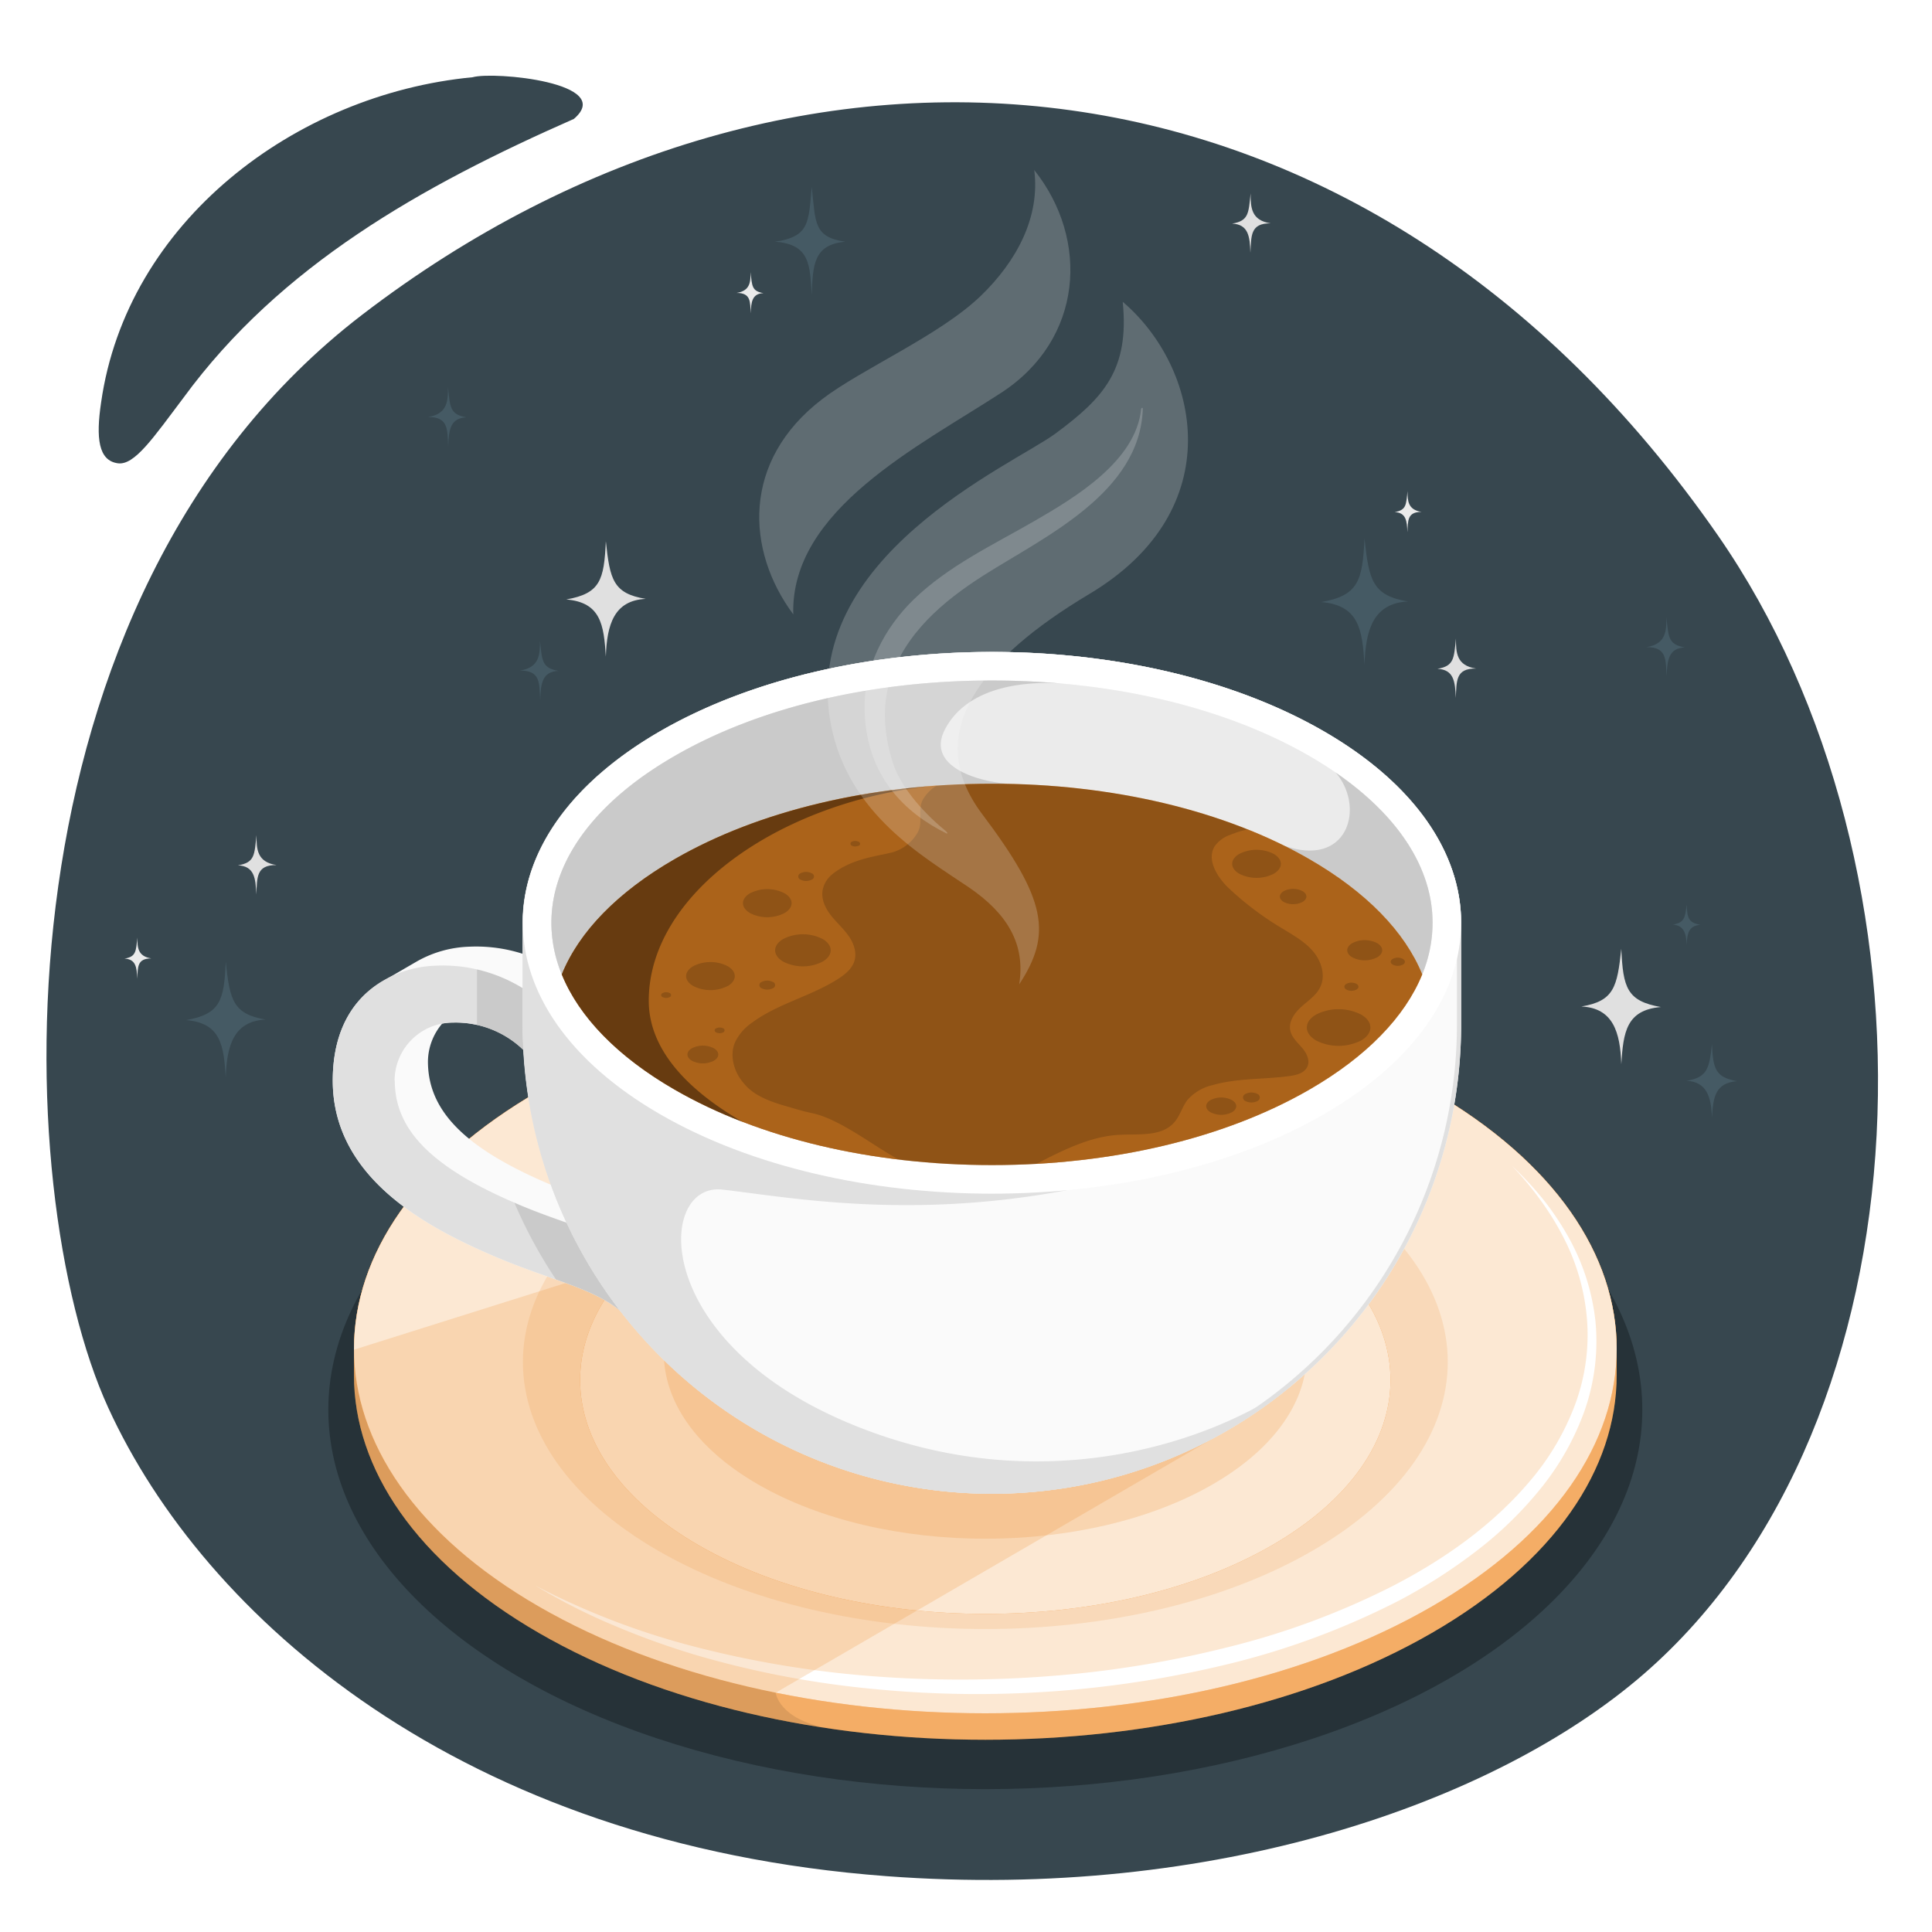 <svg class="animated" id="freepik_stories-hot-beverage" xmlns="http://www.w3.org/2000/svg" viewBox="0 0 500 500" version="1.1" xmlns:xlink="http://www.w3.org/1999/xlink" xmlns:svgjs="http://svgjs.com/svgjs"><style>svg#freepik_stories-hot-beverage:not(.animated) .animable {opacity: 0;}svg#freepik_stories-hot-beverage.animated #freepik--Mug--inject-13 {animation: 1.5s Infinite  linear floating;animation-delay: 0s;}svg#freepik_stories-hot-beverage.animated #freepik--Steam--inject-13 {animation: 1.5s Infinite  linear floating;animation-delay: 0s;}            @keyframes floating {                0% {                    opacity: 1;                    transform: translateY(0px);                }                50% {                    transform: translateY(-10px);                }                100% {                    opacity: 1;                    transform: translateY(0px);                }            }        .animator-hidden { display: none; }</style><g id="freepik--Background--inject-13" style="transform-origin: 249.028px 253.061px 0px;" class="animable"><path id="freepik--background--inject-13" d="M30.51,119.9c4.32.58,9.16-6.6,17-17,25-34.14,61.41-54.69,101-72.12,11-9.37-20.68-12.37-26.21-10.79-46,4.39-89.53,37.51-96.14,84.21C24.8,113.36,25.46,119.22,30.51,119.9Zm414.13,18.73C353.65,7.44,206-4.68,93.7,81.48-2.38,155.19,2.05,307.57,28,364.29c24.75,54.13,91.07,113,201.44,121.26,84.56,6.34,157.33-18.82,195.93-52.29C500.76,367.86,504.35,224.74,444.64,138.63Z" style="fill: rgb(55, 71, 79); transform-origin: 249.028px 253.061px 0px;" class="animable"></path></g><g id="freepik--Shadow--inject-13" style="transform-origin: 255px 364.86px 0px;" class="animable"><ellipse id="freepik--shadow--inject-13" cx="255" cy="364.86" rx="170.03" ry="98.17" style="fill: rgb(38, 50, 56); transform-origin: 255px 364.86px 0px;" class="animable"></ellipse></g><g id="freepik--Mug--inject-13" style="transform-origin: 252.259px 309.484px 0px;" class="animable"><g id="freepik--mug--inject-13" style="transform-origin: 252.259px 309.484px 0px;" class="animable"><g id="freepik--Plate--inject-13" style="transform-origin: 255.004px 352.489px 0px;" class="animable"><path d="M370.54,282.36c-63.81-36.84-167.27-36.84-231.07,0-31.91,18.42-47.86,42.57-47.86,66.71v6.84c0,24.14,16,48.28,47.86,66.7,63.81,36.85,167.26,36.85,231.07,0,31.91-18.42,47.86-42.56,47.85-66.7v-6.76C418.43,325,402.48,300.8,370.54,282.36Z" style="fill: rgb(239, 138, 37); transform-origin: 255px 352.489px 0px;" id="el55dx9lmyul" class="animable"></path><g id="elef8dp1uewdf"><path d="M370.54,282.36c-63.81-36.84-167.27-36.84-231.07,0-31.91,18.42-47.86,42.57-47.86,66.71v6.84c0,24.14,16,48.28,47.86,66.7,63.81,36.85,167.26,36.85,231.07,0,31.91-18.42,47.86-42.56,47.85-66.7v-6.76C418.43,325,402.48,300.8,370.54,282.36Z" style="fill: rgb(255, 255, 255); opacity: 0.3; transform-origin: 255px 352.489px 0px;" class="animable"></path></g><g id="elndet4gz15ff"><path d="M200.75,438.08v-178c-22.38,4.54-43.39,12-61.28,22.3-31.91,18.42-47.86,42.57-47.86,66.71v6.84c0,24.14,16,48.28,47.86,66.71C161,435,187,443.25,214.41,447.3,201.5,445,200.75,438.08,200.75,438.08Z" style="opacity: 0.1; transform-origin: 153.01px 353.69px 0px;" class="animable"></path></g><path d="M370.54,282.36c-63.81-36.84-167.27-36.84-231.07,0s-63.81,96.57,0,133.41,167.26,36.84,231.07,0S434.35,319.2,370.54,282.36Z" style="fill: rgb(239, 138, 37); transform-origin: 255.007px 349.065px 0px;" id="elpjv6n4rwg7e" class="animable"></path><g id="el2iuzlgsjctw"><path d="M370.54,282.36c-63.81-36.84-167.27-36.84-231.07,0s-63.81,96.57,0,133.41,167.26,36.84,231.07,0S434.35,319.2,370.54,282.36Z" style="fill: rgb(255, 255, 255); opacity: 0.8; transform-origin: 255.007px 349.065px 0px;" class="animable"></path></g><g id="el31nnpnw2k2"><path d="M339.63,303.64c-46.74-27-122.51-27-169.25,0s-46.73,70.73,0,97.71,122.51,27,169.25,0S386.36,330.62,339.63,303.64Z" style="fill: rgb(239, 138, 37); opacity: 0.15; transform-origin: 255.005px 352.491px 0px;" class="animable"></path></g><path d="M329.15,314.33c-40.95-23.64-107.34-23.64-148.29,0s-41,62,0,85.62,107.34,23.64,148.29,0S370.1,338,329.15,314.33Z" style="fill: rgb(239, 138, 37); transform-origin: 254.996px 357.136px 0px;" id="elezx7ekjscsw" class="animable"></path><g id="elg8o5x61ulgc"><path d="M329.15,314.33c-40.95-23.64-107.34-23.64-148.29,0s-41,62,0,85.62,107.34,23.64,148.29,0S370.1,338,329.15,314.33Z" style="fill: rgb(255, 255, 255); opacity: 0.8; transform-origin: 254.996px 357.136px 0px;" class="animable"></path></g><path d="M138.51,410.33a193.8,193.8,0,0,0,42.89,16.24,262.89,262.89,0,0,0,45.19,7.29,298.46,298.46,0,0,0,45.74-.14,272.32,272.32,0,0,0,45.08-7.34,199.67,199.67,0,0,0,42.68-15.75c13.46-6.91,26.09-15.77,35.82-27.29a66.24,66.24,0,0,0,11.49-19.23A51.76,51.76,0,0,0,410.75,342a55.73,55.73,0,0,0-6.1-21.71,71.69,71.69,0,0,0-6-9.73,87.1,87.1,0,0,0-7.34-8.84,88.61,88.61,0,0,1,7.87,8.44,72.1,72.1,0,0,1,6.5,9.59,57.2,57.2,0,0,1,7.21,22.07,54.31,54.31,0,0,1-2.79,23.23,69.05,69.05,0,0,1-11.56,20.41,97.12,97.12,0,0,1-16.86,16.25A139.78,139.78,0,0,1,362,414.26a200.63,200.63,0,0,1-43.53,16.25,275.41,275.41,0,0,1-92.14,6.62,245.35,245.35,0,0,1-45.46-8.58,204.2,204.2,0,0,1-21.77-7.78A157,157,0,0,1,138.51,410.33Z" style="fill: rgb(255, 255, 255); transform-origin: 275.829px 370.069px 0px;" id="el0o44gwgtadf" class="animable"></path><g id="el58z0aeichvb"><path d="M313.84,316.21c-32.49-18.76-85.18-18.76-117.67,0s-32.5,49.18,0,67.94,85.18,18.76,117.67,0S346.34,335,313.84,316.21Z" style="fill: rgb(239, 138, 37); opacity: 0.2; transform-origin: 255.005px 350.18px 0px;" class="animable"></path></g><g id="elavsxqf18wo"><path d="M313.65,372.43,206.56,313.09,91.61,349.3c.1,24.06,16,48.11,47.86,66.47,17.89,10.34,38.9,17.77,61.28,22.3Z" style="fill: rgb(239, 138, 37); opacity: 0.2; transform-origin: 202.63px 375.58px 0px;" class="animable"></path></g></g><g id="freepik--mug--inject-13" style="transform-origin: 232.131px 277.65px 0px;" class="animable"><path d="M86.12,279.65c0,25.11,24.1,38,42.66,45.83,13.93,5.85,24.53,7.82,31.77,13.78-.66-3.47-16.66-88.46-16.66-88.46A39.45,39.45,0,0,0,121.52,245a29.3,29.3,0,0,0-13.61,3.8l-8.62,5C92.21,257.81,86.12,265.68,86.12,279.65Zm24.63-5a15.34,15.34,0,0,1,3.69-9.74,15.84,15.84,0,0,1,2.89-.27,25.19,25.19,0,0,1,18.16,7.09,245.53,245.53,0,0,1,10,36.1c-.79-.31-1.58-.63-2.41-1C119.85,297.13,110.75,287.2,110.75,274.69Z" style="fill: rgb(250, 250, 250); transform-origin: 123.335px 292.111px 0px;" id="el7yaxhopzmw4" class="animable"></path><path d="M86.12,279.65c0,25.11,24.1,38,42.66,45.83,13.93,5.85,24.53,7.82,31.77,13.78-5.13-27-17.85-66.19-25.24-83.5a39.41,39.41,0,0,0-22.38-5.85C102.7,250.15,86.12,256.6,86.12,279.65Zm16,0a15.08,15.08,0,0,1,15.16-15,25.19,25.19,0,0,1,18.16,7.09c4.52,11.77,10.8,35.55,11.14,44.66-3.92-1.39-7.74-2.74-12.12-4.58C111.27,302.08,102.17,292.15,102.17,279.65Z" style="fill: rgb(224, 224, 224); transform-origin: 123.335px 294.567px 0px;" id="elt61onra7oim" class="animable"></path><g id="el0kmmhoelmca9"><path d="M133.12,311.25a121.06,121.06,0,0,0,10.78,19.89c6.75,2.41,12.31,4.55,16.65,8.12-5.13-27-17.85-66.19-25.24-83.5a39.72,39.72,0,0,0-11.86-4.87V263.7c0,.54,0,1.07,0,1.61a25.36,25.36,0,0,1,12,6.46c4.52,11.77,10.8,35.55,11.14,44.66-3.92-1.39-7.74-2.74-12.12-4.58Z" style="opacity: 0.1; transform-origin: 142px 295.075px 0px;" class="animable"></path></g><path d="M378.14,238.82c0-17.94-11.85-35.88-35.56-49.57-47.42-27.37-124.29-27.37-171.71,0-23.7,13.69-35.56,31.63-35.56,49.57h0v26.34A121.42,121.42,0,0,0,256.73,386.58h0A121.42,121.42,0,0,0,378.14,265.16V238.82Z" style="fill: rgb(250, 250, 250); transform-origin: 256.725px 277.651px 0px;" id="elbuvl1p11l8r" class="animable"></path><path d="M256.73,169.78c32.25,0,62.55,7.24,85.32,20.39,22.59,13,35,30.32,35,48.65v26.34a120.36,120.36,0,1,1-240.72,0V238.82c0-18.33,12.44-35.61,35-48.65,22.78-13.15,53.08-20.39,85.33-20.39m0-1.06c-31.08,0-62.15,6.84-85.86,20.53s-35.56,31.63-35.56,49.57v26.34A121.42,121.42,0,0,0,256.73,386.58h0A121.42,121.42,0,0,0,378.14,265.16V238.82c0-17.94-11.85-35.88-35.56-49.57s-54.78-20.53-85.85-20.53Z" style="fill: rgb(224, 224, 224); transform-origin: 256.69px 277.65px 0px;" id="el037ul0h9ap8v" class="animable"></path><path d="M218.83,367.94c-50.7-21.67-48.71-62-31.84-60.07s48,7.9,89.18.14l.37-111.9-121.42,4.31c-13.2,11.62-19.81,25-19.81,38.4v26.34A121.42,121.42,0,0,0,256.73,386.58h0a120.94,120.94,0,0,0,77.93-28.32C315.27,372.41,269.54,389.61,218.83,367.94Z" style="fill: rgb(224, 224, 224); transform-origin: 234.985px 291.345px 0px;" id="elc3w3hccwj4" class="animable"></path><path d="M342.58,189.25c-47.42-27.37-124.29-27.37-171.71,0s-47.41,71.76,0,99.14,124.3,27.37,171.71,0S390,216.63,342.58,189.25ZM338.88,282c-21.82,12.6-51,19.54-82.15,19.54S196.4,294.58,174.57,282c-20.55-11.86-31.86-27.19-31.86-43.16s11.31-31.3,31.86-43.17c21.83-12.6,51-19.54,82.16-19.54s60.33,6.94,82.15,19.54c20.55,11.87,31.87,27.2,31.87,43.17S359.43,270.12,338.88,282Z" style="fill: rgb(255, 255, 255); transform-origin: 256.725px 238.822px 0px;" id="elqiogpbto7o" class="animable"></path><path d="M338.88,195.66c-21.82-12.61-51-19.55-82.15-19.55s-60.34,6.94-82.16,19.55C154,207.52,142.7,222.84,142.7,238.82a35.09,35.09,0,0,0,2.69,13.35c4.46-11,14.45-21.31,29.18-29.81,21.82-12.6,51-19.54,82.16-19.54s60.33,6.94,82.15,19.54c14.73,8.5,24.71,18.78,29.19,29.81a35.08,35.08,0,0,0,2.68-13.35C370.75,222.85,359.43,207.52,338.88,195.66Z" style="fill: rgb(235, 235, 235); transform-origin: 256.725px 214.14px 0px;" id="el8jaef5pl0zt" class="animable"></path><path d="M256.73,176.11c-31.16,0-60.34,6.94-82.16,19.55C154,207.52,142.7,222.84,142.7,238.82a35.09,35.09,0,0,0,2.69,13.35c4.46-11,14.45-21.31,29.18-29.81,21.82-12.6,51-19.54,82.16-19.54,1.94,0,3.88,0,5.81.08-7.49-.08-23.29-3.86-18-14.11,5.56-10.72,19.62-12.58,30-11.9C268.7,176.38,262.75,176.11,256.73,176.11Z" style="fill: rgb(224, 224, 224); transform-origin: 208.62px 214.14px 0px;" id="elv9s0izbaiyf" class="animable"></path><g id="elvc4rttzvbu"><path d="M256.73,176.11c-31.16,0-60.34,6.94-82.16,19.55C154,207.52,142.7,222.84,142.7,238.82a35.09,35.09,0,0,0,2.69,13.35c4.46-11,14.45-21.31,29.18-29.81,21.82-12.6,51-19.54,82.16-19.54,1.94,0,3.88,0,5.81.08-7.49-.08-23.29-3.86-18-14.11,5.56-10.72,19.62-12.58,30-11.9C268.7,176.38,262.75,176.11,256.73,176.11Z" style="opacity: 0.1; transform-origin: 208.62px 214.14px 0px;" class="animable"></path></g><path d="M370.75,238.82c0-14.11-8.84-27.72-25.07-38.88,7.62,8.83,3.33,24.63-13.13,19l-.12,0c2.21,1.09,4.37,2.22,6.45,3.43,14.73,8.5,24.71,18.78,29.19,29.81A35.08,35.08,0,0,0,370.75,238.82Z" style="fill: rgb(224, 224, 224); transform-origin: 351.59px 226.06px 0px;" id="elsblh3c27p7" class="animable"></path><g id="elxzg6fatfz4r"><path d="M370.75,238.82c0-14.11-8.84-27.72-25.07-38.88,7.62,8.83,3.33,24.63-13.13,19l-.12,0c2.21,1.09,4.37,2.22,6.45,3.43,14.73,8.5,24.71,18.78,29.19,29.81A35.08,35.08,0,0,0,370.75,238.82Z" style="opacity: 0.1; transform-origin: 351.59px 226.06px 0px;" class="animable"></path></g><path d="M338.88,222.36c-21.82-12.6-51-19.54-82.15-19.54s-60.34,6.94-82.16,19.54c-14.73,8.5-24.72,18.78-29.18,29.81,4.47,11,14.45,21.31,29.19,29.81,21.81,12.6,51,19.54,82.15,19.54s60.33-6.94,82.15-19.54c14.73-8.5,24.71-18.79,29.19-29.81C363.59,241.14,353.61,230.86,338.88,222.36Z" style="fill: rgb(239, 138, 37); transform-origin: 256.73px 252.17px 0px;" id="elrulad08lntm" class="animable"></path><g id="ely8lahrzx63"><path d="M338.88,222.36c-21.82-12.6-51-19.54-82.15-19.54s-60.34,6.94-82.16,19.54c-14.73,8.5-24.72,18.78-29.18,29.81,4.47,11,14.45,21.31,29.19,29.81,21.81,12.6,51,19.54,82.15,19.54s60.33-6.94,82.15-19.54c14.73-8.5,24.71-18.79,29.19-29.81C363.59,241.14,353.61,230.86,338.88,222.36Z" style="opacity: 0.4; transform-origin: 256.73px 252.17px 0px;" class="animable"></path></g><g id="el4vl3knbhw86"><path d="M174.57,222.36c-14.73,8.5-24.72,18.78-29.18,29.81,4.47,11,14.45,21.31,29.19,29.81,16.06,9.28,36.11,15.47,58,18.1-6.55-3.5-15.2-10.49-22.43-12-2.5-.52-4.91-1.28-7.37-2-6.95-2-9.13-4.27-10.52-6-2.33-2.8-3.45-6.82-2.1-10.2a13,13,0,0,1,4.55-5.28c6.71-4.93,15.23-6.79,22.23-11.29,1.81-1.16,3.6-2.63,4.2-4.68.67-2.26-.27-4.7-1.65-6.6s-3.18-3.46-4.6-5.33-2.46-4.25-1.95-6.54a6.94,6.94,0,0,1,2.24-3.73c4.8-4,11-4.73,15.07-5.68a10.93,10.93,0,0,0,7.21-5.26c1.57-2.65-.12-5.95,1.41-8.61a10.29,10.29,0,0,1,3.67-3.63C216.79,205.1,193,211.69,174.57,222.36Zm-1.26,35.69a2,2,0,0,1-1.82,0,.55.55,0,0,1,0-1.05,2,2,0,0,1,1.82,0A.56.56,0,0,1,173.31,258.05Zm11.41,16.48a6.23,6.23,0,0,1-5.64,0c-1.56-.9-1.56-2.35,0-3.25a6.23,6.23,0,0,1,5.64,0C186.28,272.18,186.28,273.63,184.72,274.53Zm2.44-7.35a2,2,0,0,1-1.82,0,.55.55,0,0,1,0-1.05,2.08,2.08,0,0,1,1.82,0A.56.56,0,0,1,187.16,267.18Zm1.16-12a9.85,9.85,0,0,1-8.91,0c-2.46-1.42-2.46-3.72,0-5.14a9.85,9.85,0,0,1,8.91,0C190.78,251.48,190.78,253.78,188.32,255.2ZM207.18,226a3.16,3.16,0,0,1,2.87,0,.87.87,0,0,1,0,1.66,3.16,3.16,0,0,1-2.87,0A.88.88,0,0,1,207.18,226Zm-13.06,10.31c-2.46-1.42-2.46-3.72,0-5.14a9.83,9.83,0,0,1,8.9,0c2.46,1.42,2.46,3.72,0,5.14A9.83,9.83,0,0,1,194.12,236.32ZM200,255.77a3.18,3.18,0,0,1-2.88,0,.87.87,0,0,1,0-1.65,3.18,3.18,0,0,1,2.88,0A.87.87,0,0,1,200,255.77ZM212.88,243c2.81,1.63,2.81,4.26,0,5.88a11.25,11.25,0,0,1-10.17,0c-2.81-1.62-2.81-4.25,0-5.88A11.25,11.25,0,0,1,212.88,243Zm9.34-24.15a2,2,0,0,1-1.81,0,.56.56,0,0,1,0-1,2,2,0,0,1,1.81,0A.55.55,0,0,1,222.22,218.89Z" style="fill: rgb(239, 138, 37); opacity: 0.3; transform-origin: 193.965px 251.665px 0px;" class="animable"></path></g><g id="el2vbpx4aeeoj"><path d="M338.88,222.36a123.76,123.76,0,0,0-16-7.71,26.43,26.43,0,0,0-4.43,1.38,8.35,8.35,0,0,0-4.05,2.92c-2.18,3.42.49,7.84,3.37,10.69a79.62,79.62,0,0,0,14.55,10.92c2.75,1.69,5.62,3.34,7.66,5.84s3.11,6.09,1.73,9c-1,2.14-3.09,3.52-4.86,5.1s-3.38,3.79-2.94,6.11c.34,1.78,1.79,3.1,3,4.48s2.18,3.28,1.45,4.94-2.76,2.19-4.55,2.44c-6.65.92-13.53.5-20,2.36a12.24,12.24,0,0,0-6.46,3.8c-1.38,1.77-1.94,4.08-3.4,5.78-3.3,3.86-9.31,3-14.38,3.29-6.52.36-12.65,3.13-18.5,6.05-.95.47-1.88,1-2.82,1.44C295,299.71,319.76,293,338.88,282c14.73-8.5,24.71-18.79,29.19-29.81C363.59,241.14,353.61,230.86,338.88,222.36Zm-9.24,3.77a9.85,9.85,0,0,1-8.91,0c-2.46-1.42-2.46-3.72,0-5.14a9.85,9.85,0,0,1,8.91,0C332.1,222.41,332.1,224.71,329.64,226.13Zm7.45,7.3a5.4,5.4,0,0,1-4.86,0c-1.34-.78-1.34-2,0-2.81a5.4,5.4,0,0,1,4.86,0C338.43,231.4,338.43,232.65,337.09,233.43ZM318.8,287.86a6.06,6.06,0,0,1-5.5,0c-1.52-.87-1.52-2.3,0-3.17a6.06,6.06,0,0,1,5.5,0C320.32,285.56,320.32,287,318.8,287.86Zm6.65-2.92a3.48,3.48,0,0,1-3.17,0,1,1,0,0,1,0-1.82,3.48,3.48,0,0,1,3.17,0A1,1,0,0,1,325.45,284.94Zm23-30.33a2.88,2.88,0,0,1,2.59,0c.72.42.72,1.09,0,1.5a2.82,2.82,0,0,1-2.59,0C347.74,255.7,347.74,255,348.46,254.61Zm3.79,14.67a12.88,12.88,0,0,1-11.63,0c-3.21-1.86-3.21-4.87,0-6.72a12.88,12.88,0,0,1,11.63,0C355.47,264.41,355.47,267.42,352.25,269.28Zm4.14-21.51a7.05,7.05,0,0,1-6.39,0c-1.77-1-1.77-2.68,0-3.7a7.05,7.05,0,0,1,6.39,0C358.16,245.09,358.16,246.75,356.39,247.77Zm6.66,1.88a2.82,2.82,0,0,1-2.59,0c-.72-.41-.72-1.08,0-1.5a2.88,2.88,0,0,1,2.59,0C363.77,248.57,363.77,249.24,363.05,249.65Z" style="fill: rgb(239, 138, 37); opacity: 0.3; transform-origin: 318.16px 257.92px 0px;" class="animable"></path></g><g id="el8ynnlmnqr62"><path d="M240.68,203.45c-25,2-48.08,8.5-66.11,18.91-14.73,8.5-24.72,18.78-29.18,29.81,4.47,11,14.45,21.31,29.19,29.81a125.44,125.44,0,0,0,17.57,8.34c-12-6.92-24.2-17.34-24.25-31.24C167.81,231.55,201.2,207.78,240.68,203.45Z" style="opacity: 0.4; transform-origin: 193.035px 246.885px 0px;" class="animable"></path></g></g></g></g><g id="freepik--Spoon--inject-13" style="transform-origin: 153.291px 391.779px 0px;" class="animable animator-hidden"><g id="freepik--tea-spoon--inject-13" style="transform-origin: 153.291px 391.779px 0px;" class="animable"><g id="freepik--shadow--inject-13"><path d="M271.33,453.1a1.54,1.54,0,0,0,0-.3.53.53,0,0,0,0-.12,1.59,1.59,0,0,0-.12-.27l-.06-.12a1.71,1.71,0,0,0-.22-.25,1.09,1.09,0,0,0-.1-.11,3,3,0,0,0-.43-.31h0L119.9,368.48a21.28,21.28,0,0,0,3.91-10.84,7.7,7.7,0,0,0,0-1s0-.08,0-.12h0c-.12-4.86-3.73-10.13-11.64-15.57-16.48-11.35-54.41-21.32-70.58-12-5.64,3.26-7.2,8.06-6,13.32h0c1.09,5.66,4.82,13,12.51,21.09l.06.07c.5.52,1,1,1.56,1.57l.21.21c.6.59,1.23,1.19,1.88,1.79a59,59,0,0,0,14.5,10.17,47.85,47.85,0,0,0,4.75,2A50.29,50.29,0,0,0,79,381.32a66.53,66.53,0,0,0,12.28,1.07,37.49,37.49,0,0,0,19.65-5.49l143.18,86.35c4.51,2.61,17.25-4,17.26-7.84,0-.37,0-1.87,0-2.27C271.34,453.13,271.33,453.12,271.33,453.1Z" style="opacity: 0.1; transform-origin: 153.291px 394.554px 0px;" class="animable"></path></g><g id="freepik--tea-spoon--inject-13" style="transform-origin: 153.281px 388.986px 0px;" class="animable"><path d="M91.24,376.8c17.9,0,32.61-12.39,32.61-25.83L35.6,336.73c1.25,6.51,6,15.28,16.22,24.73S73.33,376.8,91.24,376.8Z" style="fill: rgb(235, 235, 235); transform-origin: 79.725px 356.765px 0px;" id="elqpq953x6zpe" class="animable"></path><g id="elosekiwbrdea"><path d="M91.24,376.8c17.9,0,32.61-12.39,32.61-25.83L35.6,336.73c1.25,6.51,6,15.28,16.22,24.73S73.33,376.8,91.24,376.8Z" style="opacity: 0.15; transform-origin: 79.725px 356.765px 0px;" class="animable"></path></g><g id="el61hqogyjdvn"><path d="M119.37,353c.21,9.63-11.3,21.57-29.21,21.51-17.38-.07-33.26-7.77-45.13-20.1a77.26,77.26,0,0,0,6.79,7.07c10.23,9.46,21.51,15.34,39.42,15.34s32.61-12.39,32.61-25.83l-4.53-.73C119.34,351.23,119.35,352.15,119.37,353Z" style="opacity: 0.15; transform-origin: 84.44px 363.54px 0px;" class="animable"></path></g><path d="M112.2,335.4c-16.48-11.35-54.41-21.32-70.58-12s1.11,31.23,20.77,40.75c19.45,9.42,37.63,8.3,50.91.64S128.52,346.63,112.2,335.4Z" style="fill: rgb(230, 230, 230); transform-origin: 79.537px 345.295px 0px;" id="elcc3w55ds7z" class="animable"></path><path d="M59.18,320.66c18.75,0,41.41,7.89,52.49,15.51,7.65,5.27,11.43,10.46,11.24,15.41-.18,4.41-3.66,8.7-10.08,12.4a46.09,46.09,0,0,1-23,6,61.89,61.89,0,0,1-27-6.63C48.21,356.25,36.52,343.37,36.18,334c-.15-4.12,1.84-7.4,5.91-9.75s9.85-3.57,17.09-3.57m0-.94c-6.91,0-13.07,1.1-17.56,3.69-16.16,9.33,1.11,31.23,20.77,40.75a63,63,0,0,0,27.4,6.73,46.8,46.8,0,0,0,23.51-6.09c13.28-7.67,15.22-18.17-1.1-29.4-11.91-8.2-35-15.68-53-15.68Z" style="fill: rgb(224, 224, 224); transform-origin: 79.539px 345.326px 0px;" id="el1640w2fx2wb" class="animable"></path><path d="M102.9,337.76c-16.08-10.71-49.73-20.84-61.25-13S49,352.9,67.36,362.06c18.14,9.07,33.05,8.62,42.53,2.14S118.81,348.36,102.9,337.76Z" style="fill: rgb(240, 240, 240); transform-origin: 77.128px 345.478px 0px;" id="el3urj3yuyxqa" class="animable"></path><path d="M84.87,333.86c-11.41-7.59-35.27-14.77-43.45-9.18s5.23,19.92,18.24,26.42,23.44,6.11,30.16,1.52S96.15,341.38,84.87,333.86Z" style="fill: rgb(250, 250, 250); transform-origin: 66.582px 339.359px 0px;" id="elmoc6sz988vc" class="animable"></path><path d="M270.32,446,117.8,361.73a46.41,46.41,0,0,1-9.73,5.62v2.26l146,88.06c4.51,2.6,17.25-4.05,17.26-7.85,0-.36,0-1.87,0-2.26A1.73,1.73,0,0,0,270.32,446Z" style="fill: rgb(224, 224, 224); transform-origin: 189.7px 409.994px 0px;" id="elenf33h3p91t" class="animable"></path><g id="ellhk32tf5flj"><path d="M270.32,446,117.8,361.73a45.27,45.27,0,0,1-9.73,5.62v2.26l146,88.06c4.51,2.6,17.25-4.05,17.26-7.85,0-.36,0-1.87,0-2.26A1.73,1.73,0,0,0,270.32,446Z" style="opacity: 0.25; transform-origin: 189.7px 409.994px 0px;" class="animable"></path></g><path d="M254.07,455.41c5.22,3,21.47-6.37,16.25-9.38L117.8,361.73a45.26,45.26,0,0,1-9.73,5.62Z" style="fill: rgb(240, 240, 240); transform-origin: 189.705px 408.862px 0px;" id="elfa3953wo4la" class="animable"></path><path d="M118.71,364.11s127.34,70,136.83,75.22c10.4,5.7,16.74,8.3,10.13,12.12-7.76,4.48-9.65,2.49-9.65,2.49a17,17,0,0,0,7.27-2.49c3.9-2.5.51-5.83-7.13-9.49S118.71,364.11,118.71,364.11Z" style="fill: rgb(250, 250, 250); transform-origin: 193.541px 409.245px 0px;" id="el4jqd0qwfnlv" class="animable"></path></g></g></g><g id="freepik--Steam--inject-13" style="transform-origin: 251.97px 149.38px 0px;" class="animable animator-active"><g id="freepik--steam--inject-13" style="transform-origin: 251.97px 149.38px 0px;" class="animable"><g id="el5o5nhss27eq"><path d="M263.76,254.76c1.68-10.35-3-18.32-13.1-25.17-11.66-7.91-31-18.77-35.58-41.86-8.53-43.47,47.08-67.4,58.06-75.52,12.44-9.2,19.19-16.5,17.42-34.1,19.91,16.93,28,53.74-8.63,75.61-28.16,16.8-43.5,36.07-27.72,57C270.85,232.83,272.33,241.7,263.76,254.76Z" style="fill: rgb(255, 255, 255); opacity: 0.2; transform-origin: 260.821px 166.435px 0px;" class="animable"></path></g><g id="elkuzxet19i4r"><path d="M295.32,105.85c-1.33,13.45-17,22.86-27.63,29s-22.17,11.54-31.2,20.27c-7.63,7.38-13,17.71-12.74,28.68.45,17.35,10.77,26.72,21.1,31.84.41.2.68,0-.6-1-6-5-11.35-11.45-13.18-17.22-2.39-7.56-2.77-14.67-.8-21.09,3.79-12.34,13.82-20.76,24.34-27.46,15.75-10,40.42-21.26,41.15-43.06C295.77,105.34,295.35,105.59,295.32,105.85Z" style="fill: rgb(255, 255, 255); opacity: 0.2; transform-origin: 259.751px 160.628px 0px;" class="animable"></path></g><g id="el13gi435mc6yp"><path d="M267.66,44C282,62,280.38,87.8,259.11,101.65S204.52,131.93,205.3,159c-12.3-16.58-13.37-39.75,7.48-55.7,10.24-7.84,30.38-16.44,41.08-26.76C263.12,67.59,269.23,56.15,267.66,44Z" style="fill: rgb(255, 255, 255); opacity: 0.2; transform-origin: 236.752px 101.5px 0px;" class="animable"></path></g></g></g><g id="freepik--Sparkles--inject-13" style="transform-origin: 240.885px 168.78px 0px;" class="animable"><g id="freepik--Shine--inject-13" style="transform-origin: 240.885px 168.78px 0px;" class="animable"><path d="M115.94,100.19c0,3.54-.08,6.94-5.19,7.74,5.39-.08,5,3.32,5.25,7.58.14-4.26.52-7.31,4.72-7.51C116.37,107.28,116.49,105.26,115.94,100.19Z" style="fill: rgb(69, 90, 100); transform-origin: 115.735px 107.85px 0px;" id="el8h8kcxriysv" class="animable"></path><path d="M431.27,159.75c0,3.53-.09,6.94-5.2,7.73,5.4-.07,5,3.33,5.25,7.59.15-4.26.52-7.32,4.73-7.52C431.7,166.83,431.81,164.81,431.27,159.75Z" style="fill: rgb(69, 90, 100); transform-origin: 431.06px 167.41px 0px;" id="elndmhz2epnc" class="animable"></path><path d="M139.75,165.81c0,3.54-.09,6.94-5.2,7.74,5.4-.08,5,3.32,5.26,7.58.14-4.26.51-7.31,4.72-7.51C140.18,172.9,140.29,170.88,139.75,165.81Z" style="fill: rgb(69, 90, 100); transform-origin: 139.54px 173.47px 0px;" id="el9uq37ocefy" class="animable"></path><path d="M35.55,242.65c0,2.47.06,4.84,3.62,5.39-3.76,0-3.47,2.32-3.66,5.28-.1-3-.36-5.09-3.29-5.23C35.25,247.59,35.17,246.18,35.55,242.65Z" style="fill: rgb(235, 235, 235); transform-origin: 35.695px 247.985px 0px;" id="elffze1xett57" class="animable"></path><path d="M364.27,127.09c0,2.46.06,4.84,3.62,5.39-3.76,0-3.48,2.32-3.66,5.28-.1-3-.36-5.09-3.29-5.23C364,132,363.89,130.62,364.27,127.09Z" style="fill: rgb(235, 235, 235); transform-origin: 364.415px 132.425px 0px;" id="elo5tddoiv6i" class="animable"></path><path d="M66.38,216.13c0,3.54.09,7,5.21,7.75-5.41-.07-5,3.34-5.27,7.61-.14-4.27-.52-7.34-4.74-7.54C66,223.23,65.83,221.21,66.38,216.13Z" style="fill: rgb(224, 224, 224); transform-origin: 66.585px 223.81px 0px;" id="el1lpuog9yk6fi" class="animable"></path><path d="M376.8,165.26c0,3.55.09,7,5.21,7.76-5.41-.08-5,3.33-5.26,7.6-.15-4.27-.52-7.33-4.74-7.53C376.37,172.36,376.26,170.34,376.8,165.26Z" style="fill: rgb(224, 224, 224); transform-origin: 377.01px 172.94px 0px;" id="elqdz9xqxfeb" class="animable"></path><path d="M323.66,50.05c0,3.55.09,7,5.21,7.75-5.41-.07-5,3.34-5.27,7.61-.14-4.27-.52-7.33-4.73-7.54C323.23,57.15,323.11,55.13,323.66,50.05Z" style="fill: rgb(224, 224, 224); transform-origin: 323.87px 57.73px 0px;" id="elquegftgx6hh" class="animable"></path><path d="M58.42,248.9C58,259,57,262.43,48.18,264c8.94.77,9.73,6.49,10.24,14.79.28-8.3,2.13-14.54,10.33-14.93C60.27,262.43,59.48,258.78,58.42,248.9Z" style="fill: rgb(69, 90, 100); transform-origin: 58.465px 263.845px 0px;" id="elw1paj4vadfc" class="animable"></path><path d="M353.13,139.34c-.51,11-1.58,14.78-11.19,16.47,9.76.85,10.62,7.09,11.19,16.17.3-9.08,2.33-15.89,11.28-16.32C355.15,154.13,354.29,150.14,353.13,139.34Z" style="fill: rgb(69, 90, 100); transform-origin: 353.175px 155.66px 0px;" id="el92dydahoua6" class="animable"></path><path d="M210.08,48.36c-.86,9.09-.43,12.88-9.54,14.2,9.11.62,9.06,6,9.54,13.81.27-7.79.46-13.09,8.69-13.81C210.54,61.36,211.08,57.63,210.08,48.36Z" style="fill: rgb(69, 90, 100); transform-origin: 209.655px 62.365px 0px;" id="elpesse2sv7a" class="animable"></path><path d="M194.25,70.42c0,2.47-.06,4.84-3.62,5.39,3.76,0,3.48,2.32,3.66,5.29.1-3,.36-5.1,3.29-5.24C194.55,75.36,194.63,74,194.25,70.42Z" style="fill: rgb(235, 235, 235); transform-origin: 194.105px 75.76px 0px;" id="els5wwtfrc4c" class="animable"></path><path d="M156.79,140.06c-.46,10.09-1.44,13.53-10.24,15.08,8.93.77,9.72,6.49,10.24,14.79.28-8.3,2.13-14.54,10.33-14.94C158.64,153.59,157.85,149.94,156.79,140.06Z" style="fill: rgb(224, 224, 224); transform-origin: 156.835px 154.995px 0px;" id="el4liy43sbgyu" class="animable"></path><path d="M419.59,245.54c.46,10.09,1.44,13.53,10.24,15.08-8.93.77-9.72,6.49-10.24,14.8-.28-8.31-2.13-14.55-10.33-14.94C417.74,259.07,418.53,255.42,419.59,245.54Z" style="fill: rgb(224, 224, 224); transform-origin: 419.545px 260.48px 0px;" id="ellakakgb5q9s" class="animable"></path><path d="M443.05,270.22c.29,6.41.91,8.6,6.5,9.58-5.67.49-6.17,4.12-6.5,9.4-.18-5.28-1.35-9.24-6.56-9.49C441.87,278.82,442.38,276.5,443.05,270.22Z" style="fill: rgb(69, 90, 100); transform-origin: 443.02px 279.71px 0px;" id="elqa28moo6vkg" class="animable"></path><path d="M436.5,234.12c.16,3.49.5,4.68,3.55,5.22-3.09.27-3.37,2.24-3.55,5.12-.09-2.88-.73-5-3.57-5.17C435.86,238.8,436.14,237.54,436.5,234.12Z" style="fill: rgb(69, 90, 100); transform-origin: 436.49px 239.29px 0px;" id="elbo3629nrtmc" class="animable"></path></g></g><g id="freepik--Character--inject-13" style="transform-origin: 396.373px 377.008px 0px;" class="animable animator-hidden"><g id="freepik--character--inject-13" style="transform-origin: 396.373px 377.008px 0px;" class="animable"><g id="freepik--Arm--inject-13" style="transform-origin: 384.13px 334.968px 0px;" class="animable"><path d="M361.61,314.74c5.78-.25,9.09-.06,13.6,4.62s26.9,24.58,26.9,24.58l-5.68,20.24a49.73,49.73,0,0,1-9.24-4c-5.23-2.84-23.2-21-23.2-21Z" style="fill: rgb(239, 138, 37); transform-origin: 381.86px 339.425px 0px;" id="el6fcvg6gbyqe" class="animable"></path><g id="eltnlryxgv4he"><path d="M361.61,314.74c5.78-.25,9.09-.06,13.6,4.62s26.9,24.58,26.9,24.58l-5.68,20.24a49.73,49.73,0,0,1-9.24-4c-5.23-2.84-23.2-21-23.2-21Z" style="opacity: 0.1; transform-origin: 381.86px 339.425px 0px;" class="animable"></path></g><path d="M374.3,312.11c-1.3-1.28-2.84-2.74-2.36-3.71a17.16,17.16,0,0,1,2-3.22c.51-.5,1.42.2,1.73,1.14a6.17,6.17,0,0,1-.18,2.69Z" style="fill: rgb(200, 133, 106); transform-origin: 373.796px 308.562px 0px;" id="elwscig6be3op" class="animable"></path><path d="M375.4,308.11c1.54-.8,3.53.07,4.25,2.53s3.12,9.17,1.32,11.19a3,3,0,0,1-3.77.84S372.15,309.82,375.4,308.11Z" style="fill: rgb(224, 224, 224); transform-origin: 377.968px 315.415px 0px;" id="elz6q25g91aas" class="animable"></path><path d="M386.25,312.94a3.73,3.73,0,0,0-1.63-2.61,44.29,44.29,0,0,0-4.14-3.49c-.8-.42-1.75.17-2.43.86s-2.08,2-2.23,2.72a3.8,3.8,0,0,0,.53,1.92l1.91,6.9s1.08.08,1.37-.38c-.09.35.66,1.14.82,1.16l.2,1.16s-.61,1.21-3.09.86-5.51.79-6.11,3,6.23,13.06,6.23,13.06a12.78,12.78,0,0,0,4.94-.72c3.53-1,5.88-5.09,5.88-5.09s-4.54-6.32-4.17-7.18,1.43-2.72,1.91-3.61.36-1.69.66-2.26a2.87,2.87,0,0,0,.38-2.65,5.33,5.33,0,0,0,.16-2.25A2.67,2.67,0,0,0,386.25,312.94Z" style="fill: rgb(200, 133, 106); transform-origin: 379.956px 322.408px 0px;" id="elhfm1zhaichb" class="animable"></path><g id="elr6n6ihpt4zq"><path d="M384,320.56c-1.05-.07-1.94-1.43-2.42-2.23s-1.39-.44-1.94.53c-.09.35.66,1.14.82,1.16l.2,1.16s-.61,1.21-3.09.86-5.51.79-6.11,3,6.23,13.06,6.23,13.06a12.78,12.78,0,0,0,4.94-.72c3.53-1,5.88-5.09,5.88-5.09s-4.54-6.32-4.17-7.18c.29-.69.82-1.62,1.52-2.89C386.19,321.6,385,320.64,384,320.56Z" style="fill: rgb(175, 97, 82); opacity: 0.5; transform-origin: 379.966px 328.004px 0px;" class="animable"></path></g><path d="M384.63,311.76a1.24,1.24,0,0,1-.63-.17l-.58-.31-1.1-.64a8.93,8.93,0,0,0-2.27-1,1.57,1.57,0,0,0-1.06.07,4.4,4.4,0,0,0-.91.79c-.57.62-1.1,1.3-1.69,1.94a15.32,15.32,0,0,1,1.37-2.21,4,4,0,0,1,1-1,2,2,0,0,1,1.44-.16,7.22,7.22,0,0,1,2.37,1.18c.36.24.7.51,1,.78A3.21,3.21,0,0,0,384.63,311.76Z" style="fill: rgb(175, 97, 82); transform-origin: 380.51px 310.721px 0px;" id="elbyqyto4uv9i" class="animable"></path><path d="M384.59,314.61a.86.86,0,0,1-.58-.13,3.81,3.81,0,0,1-.52-.29l-1-.65a11.72,11.72,0,0,0-2-1.08,1.19,1.19,0,0,0-.92,0,5.72,5.72,0,0,0-.91.63l-1.81,1.49a13.83,13.83,0,0,1,1.53-1.81,4.91,4.91,0,0,1,.95-.77,1.64,1.64,0,0,1,1.34,0,7.93,7.93,0,0,1,2.06,1.25c.31.25.59.52.88.78A2.09,2.09,0,0,0,384.59,314.61Z" style="fill: rgb(175, 97, 82); transform-origin: 380.72px 313.237px 0px;" id="ell1kmqwude5" class="animable"></path><path d="M384.47,317.69c-.36.09-.69-.15-1-.3s-.57-.39-.85-.6l-.8-.61c-.28-.2-.54-.43-.8-.58-.48-.34-1.06-.08-1.66.23a19.6,19.6,0,0,0-1.74,1.05,7,7,0,0,1,1.52-1.41,3.29,3.29,0,0,1,1-.5,1.44,1.44,0,0,1,1.18.17,6.38,6.38,0,0,1,.84.64,10.21,10.21,0,0,1,.77.69l.73.71A1.55,1.55,0,0,0,384.47,317.69Z" style="fill: rgb(175, 97, 82); transform-origin: 381.045px 316.311px 0px;" id="elgdtqtyevauo" class="animable"></path><g id="eltwvpnkzn7dc"><path d="M387.24,313.89a1,1,0,0,1-.6,1.37c-.66.18.07.72.64,1.33a5.33,5.33,0,0,0,.16-2.25A1.82,1.82,0,0,0,387.24,313.89Z" style="fill: rgb(175, 97, 82); opacity: 0.5; transform-origin: 386.936px 315.24px 0px;" class="animable"></path></g><path d="M380.45,320a2.26,2.26,0,0,0,1.41-.26,2.65,2.65,0,0,1-1.53-.15,1.68,1.68,0,0,1-.5-1.38,1.11,1.11,0,0,0-.21.69C379.62,319.24,380.05,320,380.45,320Z" style="fill: rgb(135, 76, 76); transform-origin: 380.74px 319.116px 0px;" id="elpdjvuqrqlyq" class="animable"></path><path d="M376.92,337.77s.68,1.4,4.37,8.44c1.77,3.38,5.86,11.58,10.59,15.3,6.19,4.86,10.83,3.65,13,1.74s2.6-10.68-.16-15.61c-2.3-4.1-3.8-4.78-8.62-9.46s-9.65-9.26-9.65-9.26C385.23,335.36,376.92,337.77,376.92,337.77Z" style="fill: rgb(239, 138, 37); transform-origin: 391.785px 346.921px 0px;" id="elk4lv03d0jh" class="animable"></path></g><g id="freepik--Top--inject-13" style="transform-origin: 345.416px 343.396px 0px;" class="animable"><path d="M317.62,379.43c1.94,19.67,6.4,32.48,15.41,40l38.14-30.58-.49-19.75Z" style="fill: rgb(69, 90, 100); transform-origin: 344.395px 394.265px 0px;" id="elj6bihjdxbkf" class="animable"></path><g id="freepik--Chest--inject-13" style="transform-origin: 344.391px 354.916px 0px;" class="animable"><path id="freepik--chest--inject-13" d="M321.5,322.06s10-5,18.39-6.38a83.44,83.44,0,0,1,21.72-.94s6.41.85,9.56,14.54c2.21,9.6.32,19.39.27,28.34.47,4,1.34,6.22,2.25,10.78.08,2-1.74,4.14-4.2,5.91-4.26,3.07-11.7,5.63-20.95,9.4-9.48,6.9-19.67,11.32-28.55,11.7-3.32-13.47-4.14-31.58-4.59-38.18C313.91,335.43,318.1,330.45,321.5,322.06Z" style="fill: rgb(239, 138, 37); transform-origin: 344.391px 354.916px 0px;" class="animable"></path><g id="freepik--chest--inject-13"><path d="M321.5,322.06s10-5,18.39-6.38a83.44,83.44,0,0,1,21.72-.94s6.41.85,9.56,14.54c2.21,9.6.32,19.39.27,28.34.47,4,1.34,6.22,2.25,10.78.08,2-1.74,4.14-4.2,5.91-4.26,3.07-11.7,5.63-20.95,9.4-9.48,6.9-19.67,11.32-28.55,11.7-3.32-13.47-4.14-31.58-4.59-38.18C313.91,335.43,318.1,330.45,321.5,322.06Z" style="opacity: 0.3; transform-origin: 344.391px 354.916px 0px;" class="animable"></path></g></g><g id="freepik--Head--inject-13" style="transform-origin: 347.642px 295.565px 0px;" class="animable"><path d="M367.28,277.16c-2.5-5.09-7.88-9.54-16.24-9.78-10.19-.3-16.88,3.08-17.41,9.54h0a6.11,6.11,0,0,0-4.06,3.57c-1.27,3.16-1.19,6.12.94,14.58a61.66,61.66,0,0,0,3.74,11,4.78,4.78,0,0,0,2.57,2.43l.43-7.4,0-3s3.64,0,4.51-10.11c.12-1.37.35-2.47.37-3.4l25.24,3.76S369.77,282.25,367.28,277.16Z" style="fill: rgb(38, 50, 56); transform-origin: 348.573px 287.931px 0px;" id="elvge0acmhadr" class="animable"></path><path d="M330.32,302.68c2.77,1.73,5.67-.7,5.67-.7s-.23,7-.49,10.83-1.43,4.27-2.67,4.66a23.11,23.11,0,0,0,8.12,5.25c7.86,2.67,15.91,0,12.07-5.27l.33-4.11a23.65,23.65,0,0,0,6.26-.1c4.12-.84,5.95-2.82,6.88-6.72,1.29-5.38,1.75-10.15.74-13.27a5.64,5.64,0,0,1-.25-1.78,50.38,50.38,0,0,0,0-7,7.69,7.69,0,0,0-2.42-4.77c-4.2-3.74-10.27.72-16.12,2.46-2.42.72-7.16.21-8.6-.62,1.79,2.35,1.05,6.36-.54,11.74-.54,1.86-1.23,2.19-1.64,2.14-1.64-.17-2.08-2.25-3-3.42a4.28,4.28,0,0,0-6.76,1A7,7,0,0,0,330.32,302.68Z" style="fill: rgb(200, 133, 106); transform-origin: 347.327px 301.008px 0px;" id="elgvxaowrci0t" class="animable"></path><path d="M353.35,313.34c-5.5-.76-9.33-2-11.32-3.84a19.7,19.7,0,0,1-4.24-6.27s.4,5.28,3.24,7.95,6.34,4.29,12.11,4.76Z" style="fill: rgb(175, 97, 82); transform-origin: 345.57px 309.585px 0px;" id="eling7qalnbgb" class="animable"></path><path d="M355.41,289.44l.49,10.68,5.75-1.6A24.89,24.89,0,0,0,355.41,289.44Z" style="fill: rgb(175, 97, 82); transform-origin: 358.53px 294.78px 0px;" id="elrmtwa91ghnn" class="animable"></path><path d="M350.6,287.31,347,289.17a2,2,0,0,1,.81-2.73A2.14,2.14,0,0,1,350.6,287.31Z" style="fill: rgb(38, 50, 56); transform-origin: 348.676px 287.699px 0px;" id="elhntqow41nqj" class="animable"></path><path d="M361,286.73l4,.85a2,2,0,0,0-1.49-2.42A2.14,2.14,0,0,0,361,286.73Z" style="fill: rgb(38, 50, 56); transform-origin: 363.028px 286.347px 0px;" id="el622c3a8c7ee" class="animable"></path><path d="M348.28,293.06c0,.89,1.17,1.61,2.46,1.33a2,2,0,0,0,1.74-2.2,2.78,2.78,0,0,1-2,1.28A2.9,2.9,0,0,1,348.28,293.06Z" style="fill: rgb(38, 50, 56); transform-origin: 350.386px 293.321px 0px;" id="el3zdvo1fbv9r" class="animable"></path><path d="M360.64,291.53c-.19.88.7,1.87,2,1.94a2,2,0,0,0,2.27-1.66,2.79,2.79,0,0,1-2.24.71A2.92,2.92,0,0,1,360.64,291.53Z" style="fill: rgb(38, 50, 56); transform-origin: 362.762px 292.511px 0px;" id="elrki9n37id18" class="animable"></path></g><path d="M321.46,322.08c-8.9,3.93-10.57,11.51-7.78,23.33,2.32,9.83,7.05,25.63,10.76,32.48,3,5.56,5.91,7.42,7.32,7.85l9.92-23.47-5.35-20.88S331.61,322.69,321.46,322.08Z" style="fill: rgb(239, 138, 37); transform-origin: 327.063px 353.91px 0px;" id="elsi2uqcjttpn" class="animable"></path><g id="el80p8oqj1j3d"><path d="M339.63,354.27l-1.37-5.35c-2.78,3.49-5.85,7.92-7.52,10.29-2.21,3.14-3.11,10-2.76,13.85C328.23,375.77,335.41,362.41,339.63,354.27Z" style="opacity: 0.15; transform-origin: 333.768px 361.168px 0px;" class="animable"></path></g><path d="M376,308.33a4.41,4.41,0,0,0-1.12-1.07l-.2-.13a7.58,7.58,0,0,0-2.5-.93,16.4,16.4,0,0,0-14,4.87,7.21,7.21,0,0,0-1.39,2.28,1.55,1.55,0,0,0-.08.23,4.37,4.37,0,0,0-.22,1.52c0,4.17,4.15,10.16,8,12l.11.06.18.08.39.16.13.05.3.1.55.13h0a11.94,11.94,0,0,0,10.18-3.54,5,5,0,0,0,.34-.43l.19-.29.06-.09.22-.38a.8.8,0,0,1,.08-.16l.06-.13C379.05,318.86,378.6,311.6,376,308.33Z" style="fill: rgb(255, 255, 255); transform-origin: 367.415px 316.919px 0px;" id="el3e768qt0m3a" class="animable"></path><path d="M370,306.5a11,11,0,0,1,2.11.19,6.9,6.9,0,0,1,2.37.88l.16.1a3.82,3.82,0,0,1,1,1c2.39,3,3,10,1.15,13.89l0,.06,0,.07-.06.12-.19.35,0,0h0l-.05.07-.16.24a3.9,3.9,0,0,1-.31.4,11.52,11.52,0,0,1-8.21,3.51,8.26,8.26,0,0,1-1.52-.14l-.49-.12-.28-.09-.06,0-.06,0-.36-.15-.16-.07,0,0h0l-.21.44.15-.47c-3.81-1.89-7.69-7.75-7.69-11.63a4,4,0,0,1,.19-1.35,2.07,2.07,0,0,1,.08-.21,7,7,0,0,1,1.3-2.13A16.08,16.08,0,0,1,370,306.5m0-.5c-4.27,0-9.19,2-11.81,5.07a7.21,7.21,0,0,0-1.39,2.28,1.55,1.55,0,0,0-.08.23,4.37,4.37,0,0,0-.22,1.52c0,4.17,4.15,10.16,8,12l.11.06.18.08.39.16.13.05.3.1.55.13h0a9.25,9.25,0,0,0,1.6.14,12.09,12.09,0,0,0,8.58-3.68,5,5,0,0,0,.34-.43l.19-.29.06-.09.22-.38a.8.8,0,0,1,.08-.16l.06-.13c1.81-3.85,1.36-11.11-1.22-14.38a4.41,4.41,0,0,0-1.12-1.07l-.2-.13a7.58,7.58,0,0,0-2.5-.93A12.27,12.27,0,0,0,370,306Z" style="fill: rgb(224, 224, 224); transform-origin: 367.442px 316.908px 0px;" id="elbnave2bae3q" class="animable"></path><path d="M374.39,320.72c2.85.26,3.47,2.06,1.39,4a13.12,13.12,0,0,1-8.93,3.1c-2.85-.25-3.48-2-1.4-4A13.17,13.17,0,0,1,374.39,320.72Z" style="fill: rgb(235, 235, 235); transform-origin: 370.617px 324.27px 0px;" id="eld4t36ii0z6p" class="animable"></path><path d="M374.05,321.12c2.57.2,3.11,1.78,1.22,3.53a12.24,12.24,0,0,1-8.08,2.8c-2.57-.2-3.12-1.78-1.22-3.53A12.24,12.24,0,0,1,374.05,321.12Z" style="fill: rgb(224, 224, 224); transform-origin: 370.618px 324.285px 0px;" id="elc4jamdopkdd" class="animable"></path><g id="el5vlc6i83who"><path d="M374.05,321.12c2.57.2,3.11,1.78,1.22,3.53a12.24,12.24,0,0,1-8.08,2.8c-2.57-.2-3.12-1.78-1.22-3.53A12.24,12.24,0,0,1,374.05,321.12Z" style="opacity: 0.1; transform-origin: 370.618px 324.285px 0px;" class="animable"></path></g><path d="M374.05,321.12a12.24,12.24,0,0,0-8.08,2.8,1.65,1.65,0,1,0,1.08,3.12,12.22,12.22,0,0,0,8.08-2.81,1.65,1.65,0,1,0-1.08-3.11Z" style="fill: rgb(224, 224, 224); transform-origin: 370.603px 324.059px 0px;" id="elp319wjam1n" class="animable"></path><path d="M353,319.49c-.24-1.66-.85-3.32-.29-4.64.85-2,.89-3.38,1.53-4s1.94.37,2.15,1.38Z" style="fill: rgb(175, 97, 82); transform-origin: 354.435px 315.074px 0px;" id="elzhs787hlauq" class="animable"></path><path d="M353.84,317.33a59.3,59.3,0,0,1,2.86-5.63,19.06,19.06,0,0,1,3.81-3.73c1.46-1.21,2.86-2.89,3.48-2.25a2,2,0,0,1,.32,2.47c-.54.9-2.06,2.88-2.06,2.88s3-2.16,4.16-3.16,2-1.82,2.67-1.25.53,1.6-.41,2.75a45.07,45.07,0,0,1-3.09,3.4c-.9.89-1.63,1.78-1.63,1.78s2.86-1.95,3.83-2.79,2.14-1.92,2.55-1.53c.58.55.68,1.88-.58,3.37-1.93,2.27-3.82,4.15-4.7,5.22s-1.86,2.4-1.42,2.7l2.11-2c1.22-1.18,3-3,3.83-3.26s2,.1,1.11,1.71a32,32,0,0,1-4,5.34c-1.75,2-2.15,2.34-2.29,3.32s.62,5.07.46,6.93c-.19,2.2-1,2.6-2.25,4.57-1,1.62-4,8.36-4,8.36-6.27-2-8.41-5.29-8-9.27,0,0,2.14-3.78,2.42-6.66.36-3.78-.24-7.71-.22-9.46A7.87,7.87,0,0,1,353.84,317.33Z" style="fill: rgb(200, 133, 106); transform-origin: 360.775px 326.055px 0px;" id="elq1goupmhqkl" class="animable"></path><path d="M353,330.59a60.3,60.3,0,0,0-.34-8.91,7.82,7.82,0,0,1,.17-2.26,16.09,16.09,0,0,1,.83-2.1c.57-1.38,1.25-2.71,1.94-4,.37-.66.7-1.31,1.12-2a11.49,11.49,0,0,1,1.54-1.65c1.11-1,2.3-1.9,3.38-2.92.28-.24.56-.49.86-.73a2.72,2.72,0,0,1,1-.55.62.62,0,0,1,.58.24,3.14,3.14,0,0,1,.33.48,2,2,0,0,1,.22,1.13,2.31,2.31,0,0,1-.42,1.05c-.21.32-.42.62-.65.92-.44.6-.89,1.19-1.36,1.77.45-.6.88-1.2,1.3-1.82a4.5,4.5,0,0,0,1-1.94,1.87,1.87,0,0,0-.22-1c-.19-.28-.41-.67-.72-.6a2.49,2.49,0,0,0-.91.53c-.28.23-.56.48-.83.74-2.13,2.07-4.84,3.63-5.92,6.49-.7,1.31-1.38,2.63-2,4a15.44,15.44,0,0,0-.83,2.05,7.91,7.91,0,0,0-.19,2.18c.06,1.48.2,3,.24,4.46A33.19,33.19,0,0,1,353,330.59Z" style="fill: rgb(135, 76, 76); transform-origin: 358.64px 318.027px 0px;" id="el0l1j950h0qsr" class="animable"></path><path d="M362.25,311.07c-.56.54-1.17,1-1.69,1.56a12.48,12.48,0,0,0-1.39,1.8c-.45.63-.9,1.25-1.37,1.86a7.12,7.12,0,0,1-.78.88,1.84,1.84,0,0,1-1.07.46c.78-.2,1.17-.89,1.6-1.53s.85-1.28,1.29-1.91a9.08,9.08,0,0,1,1.5-1.79A13.62,13.62,0,0,1,362.25,311.07Z" style="fill: rgb(175, 97, 82); transform-origin: 359.1px 314.35px 0px;" id="ellp3q9x7wqvk" class="animable"></path><path d="M364,314.59c-.49.48-1.05.9-1.56,1.35a4.5,4.5,0,0,0-.69.69c-.18.27-.37.57-.55.86-.37.58-.74,1.16-1.14,1.72a12.5,12.5,0,0,1-1.27,1.63c.35-.59.66-1.2,1-1.8s.7-1.18,1.06-1.77c.19-.29.36-.57.58-.87a4.13,4.13,0,0,1,.81-.71C362.77,315.29,363.36,314.94,364,314.59Z" style="fill: rgb(175, 97, 82); transform-origin: 361.395px 317.715px 0px;" id="el1z5ayzaybh3" class="animable"></path><g id="el0bk6yjs8mjoc"><path d="M365.05,318.86l.31-.36h0a21,21,0,0,0-3.05,3.24c-.46.67-.48,1-.29,1.11s.82-.56.82-.56l.79-.72C363.19,321.25,364.18,319.93,365.05,318.86Z" style="fill: rgb(175, 97, 82); opacity: 0.5; transform-origin: 363.633px 320.681px 0px;" class="animable"></path></g><path d="M363.63,321.56c-.44.49-.88,1-1.3,1.47-.22.24-.43.5-.62.75s-.38.53-.6.78c.12-.3.27-.6.42-.9a7,7,0,0,1,.6-.8A5.84,5.84,0,0,1,363.63,321.56Z" style="fill: rgb(175, 97, 82); transform-origin: 362.37px 323.06px 0px;" id="el2ncx92rzrdd" class="animable"></path><path d="M362.54,314.31a1.6,1.6,0,0,0-.1-.23c0-.07-.1-.13-.15-.2a2.28,2.28,0,0,0-.42-.4,2.35,2.35,0,0,0-.54-.3,1,1,0,0,0-.25-.07c-.08,0-.15,0-.15.1a.22.22,0,0,0,.14.18h0l.08,0,.13.07.16.09a2.42,2.42,0,0,1,.31.25,1.59,1.59,0,0,1,.13.13l.06.07h0l0,0a2.63,2.63,0,0,0,.29.37l.07.09c.07.11.24.1.22-.06A.86.86,0,0,0,362.54,314.31Z" style="fill: rgb(175, 97, 82); transform-origin: 361.735px 313.822px 0px;" id="elhgd54hhqdm" class="animable"></path><path d="M361.46,314.36s-.06-.06-.09-.09l-.06-.06-.07,0-.14-.12-.26-.27s-.09-.08-.14,0a.14.14,0,0,0,0,.17,2.22,2.22,0,0,0,.28.33l.19.16a.6.6,0,0,0,.13.09s.07.05.1,0S361.49,314.42,361.46,314.36Z" style="fill: rgb(175, 97, 82); transform-origin: 361.07px 314.188px 0px;" id="el3fh3pygva76" class="animable"></path><path d="M358.58,312.13a.18.18,0,0,0,0-.1.44.44,0,0,0-.12-.18,1.37,1.37,0,0,0-.18-.16,1.8,1.8,0,0,0-.35-.21,1.36,1.36,0,0,0-.43-.14.5.5,0,0,0-.21,0c-.06,0-.07.09-.06.15a.2.2,0,0,0,.18.15l.17.05.15.05.17.09,0,0h0l.07.05.14.11h0l.06.06.1.09,0,0s0,0,0,0,.07.06.1.08l.09.05a.06.06,0,0,0,.08,0v-.06h0Z" style="fill: rgb(175, 97, 82); transform-origin: 357.907px 311.807px 0px;" id="elhkljg1xuo6g" class="animable"></path><path d="M358,312.53c0-.06-.12-.1-.17-.12l-.1,0-.15-.05-.14-.05h-.06l-.1,0h-.07a.07.07,0,0,0-.06.09.16.16,0,0,0,.06.13,1.78,1.78,0,0,0,.4.17l.15.05.07,0H358a.1.1,0,0,0,0-.07v0A.19.19,0,0,0,358,312.53Z" style="fill: rgb(175, 97, 82); transform-origin: 357.581px 312.53px 0px;" id="eljzfzyhpgm4p" class="animable"></path><path d="M363.71,317.32a3.32,3.32,0,0,1-.76-.47c-.25-.21-.41-.48-.65-.7,0,0-.09,0-.09.05a.76.76,0,0,0,.23.56,2.22,2.22,0,0,0,.37.38,2,2,0,0,0,.9.48.11.11,0,0,0,.14-.11A.21.21,0,0,0,363.71,317.32Z" style="fill: rgb(175, 97, 82); transform-origin: 363.03px 316.887px 0px;" id="ele8jnec3t24c" class="animable"></path><path d="M362.63,317.75l-.1-.07-.24-.21c-.11-.1-.23-.2-.33-.31s-.13-.08-.17,0,0,.15,0,.2a5,5,0,0,0,.38.42l.18.16.1.08.07.06a1,1,0,0,0,.16.06c.09,0,.11-.08.09-.14A.41.41,0,0,0,362.63,317.75Z" style="fill: rgb(175, 97, 82); transform-origin: 362.275px 317.614px 0px;" id="elgsryff3l7cq" class="animable"></path><path d="M365.7,322.43a2.11,2.11,0,0,0-.35-.38,2.15,2.15,0,0,0-.46-.33,1.17,1.17,0,0,0-.24-.09c-.13,0-.14.14,0,.21a1.59,1.59,0,0,0,.21.15,1.88,1.88,0,0,1,.18.12l.07.06h0l0,0,.14.13.06.07s0,0,0,0,0,0,0,0l.11.15a2.26,2.26,0,0,0,.26.37s.16.09.18,0S365.81,322.58,365.7,322.43Z" style="fill: rgb(175, 97, 82); transform-origin: 365.206px 322.28px 0px;" id="el17ugm6lv046" class="animable"></path><path d="M365.09,322.79a.41.41,0,0,0-.16-.16l-.07-.05-.17-.11-.31-.19-.09,0a.1.1,0,0,0-.06.05.19.19,0,0,0,.07.2l.32.21.16.1.07.05.1.05.08,0C365.1,322.94,365.11,322.84,365.09,322.79Z" style="fill: rgb(175, 97, 82); transform-origin: 364.661px 322.61px 0px;" id="eln0aufm8xrw" class="animable"></path><path d="M350.86,336.39,333.6,360c-1.49,2.05-5.92,8-5.81,16.37.07,5.25,1.09,11.58,9.35,9.18,6.06-1.76,8.56-4,12.17-10.44,2.16-3.86,4.87-11.87,6.5-16.59,2.82-8.19,4.42-13.55,4.42-13.55C357.72,345.5,351.26,340.48,350.86,336.39Z" style="fill: rgb(239, 138, 37); transform-origin: 344.009px 361.232px 0px;" id="el8jbggn80zke" class="animable"></path><path d="M351.59,302.84a2.79,2.79,0,0,0,5.53.75Z" style="fill: rgb(135, 76, 76); transform-origin: 354.342px 304.423px 0px;" id="el0evapnppwgr" class="animable"></path><path d="M354,306a2.77,2.77,0,0,0,1.73-.34,4.49,4.49,0,0,0-4.07-1.84A2.77,2.77,0,0,0,354,306Z" style="fill: rgb(242, 143, 143); transform-origin: 353.695px 304.911px 0px;" id="eljdcanwkmqrf" class="animable"></path></g><g id="freepik--Bottom--inject-13" style="transform-origin: 402.55px 418.204px 0px;" class="animable"><path d="M474,476.14a3.76,3.76,0,0,1-1.09,2.35,9.88,9.88,0,0,1-5.61,2.49,20,20,0,0,1-5.92.25,11,11,0,0,1-5.46-2.17,24.36,24.36,0,0,1-3.21-3.44,11.87,11.87,0,0,0-2.69-2.46,12.45,12.45,0,0,0-1.46-.64c-.57-.28-1.13-.58-1.71-.84-1.45-.66-3.63-1.51-4.56-2.81-1.1-1.51-.83-2.88-1-5.46-.49-1.64-.79-3-.79-3-2.55-3.07-9.82-10.85-12.32-13.54L441.4,435.8c4.48,7.54,7.12,12.76,10.75,18.23,2.12,3.19,3.35,4.84,4.47,6.37a44.05,44.05,0,0,0,5.16,5.76,26.63,26.63,0,0,0,3.41,2.86,24.9,24.9,0,0,0,2.82,1.77c1.62.92,2.09.95,3.6,1.82A4.26,4.26,0,0,1,474,476.14Z" style="fill: rgb(200, 133, 106); transform-origin: 451.09px 458.572px 0px;" id="elg5xdn7jxgbl" class="animable"></path><path d="M440.45,470.79a5.64,5.64,0,0,0,.49,1.8c1,1.71,5,2.9,6.5,3.42a8.55,8.55,0,0,1,4.9,4,14.8,14.8,0,0,0,8.38,5.77,23.45,23.45,0,0,0,13.94-.39c5.62-1.79,5.64-5.25,5.64-5.25s-.12-3.23-1.62-3.55S440.45,470.79,440.45,470.79Z" style="fill: rgb(38, 50, 56); transform-origin: 460.375px 478.722px 0px;" id="el1wuuiqcorc0j" class="animable"></path><path d="M440.47,460.42c-.64.12-.56.54-.58.94a12.31,12.31,0,0,1,0,3.63,9.48,9.48,0,0,0,.54,5.8c2,2.94,8.78,3.32,11.51,6.23s5.41,6.62,13.14,7.13,13.14-2.65,14.25-5-.43-4.19-5.6-6.16c-5.49-2.09-13.33-9.44-13.33-9.45-.19-.16-.36-.34-.53-.51-.86-.86-2.78-2.57-3.05-3.87a7.44,7.44,0,0,0-.29-1.41,1.37,1.37,0,0,0-1.07-.67,13.31,13.31,0,0,0-6.1,1.79A7.21,7.21,0,0,0,447,460.7l-.14.19a2.28,2.28,0,0,0-.46,1.37,5.37,5.37,0,0,0,1,2.18,4.6,4.6,0,0,1-1.83-1.29,2.8,2.8,0,0,0-1.1-.87c-1.4-.37-2.86-.35-3.33-.82A3.1,3.1,0,0,1,440.47,460.42Z" style="fill: rgb(55, 71, 79); transform-origin: 459.666px 470.642px 0px;" id="el8e8tfml7fvi" class="animable"></path><path d="M460,483a9.66,9.66,0,0,1,4.5-8.92c5.3-3.65,9-2.24,10.9-1.21,2.27,1.21,5.64,3.93,4.14,6.43-1.62,2.7-4.58,4.27-10.37,5.1S460,483,460,483Z" style="fill: rgb(250, 250, 250); transform-origin: 469.942px 478.152px 0px;" id="elu6ogsgj0csp" class="animable"></path><path d="M449.87,466.4a.63.63,0,0,0,.48-.34c.53-1,4.1-4.88,8.24-4.3.14-.49-.39-.86-.91-1-4.37-.33-7.86,3.58-8.5,4.77a.61.61,0,0,0,.29.84A.7.7,0,0,0,449.87,466.4Z" style="fill: rgb(250, 250, 250); transform-origin: 453.861px 463.578px 0px;" id="elrplm67e8i3s" class="animable"></path><path d="M461.4,464.46c.12-.37-.7-1-1.14-1-4.28,0-7.43,3.68-8,4.82a.61.61,0,0,0,.29.84.63.63,0,0,0,.4.06.65.65,0,0,0,.48-.34C453.91,467.84,457.41,464.14,461.4,464.46Z" style="fill: rgb(250, 250, 250); transform-origin: 456.801px 466.325px 0px;" id="elmb2g6di91lg" class="animable"></path><path d="M468.52,470.1c.11-.29-.65-.8-1.56-1.1-4.4-.54-8,3.52-8.66,4.69a.61.61,0,0,0,.28.85.73.73,0,0,0,.41.06.65.65,0,0,0,.48-.34C460,473.22,464.11,468.93,468.52,470.1Z" style="fill: rgb(250, 250, 250); transform-origin: 463.377px 471.779px 0px;" id="ell7v1p6ft2hm" class="animable"></path><path d="M456,471.86a.66.66,0,0,0,.48-.33c.52-1,4.14-4.8,8.22-4.32.1-.4-.64-.93-1.29-1-4.37,0-7.49,3.66-8.1,4.8a.62.62,0,0,0,.28.85A.65.65,0,0,0,456,471.86Z" style="fill: rgb(250, 250, 250); transform-origin: 459.973px 469.052px 0px;" id="elhe6a739gcw5" class="animable"></path><path d="M342.39,387.65C345.75,406,354,414,369.13,419.22c16.9,5.83,42.56,10.39,42.56,10.39a41.29,41.29,0,0,0,6.59,9.3c8.26,8.65,9.45,11,10.93,12s2.63,1.31,3.31,1l-1.28-1.22c-.1-3.6,10.06-11.57,13-10.33l1.05,1.75a2.47,2.47,0,0,0-.14-2.66c-1-1.93-6.81-11.12-16.54-26.19-2.57-4-3.77-5.26-14.09-13-12.47-9.37-33.25-22.05-33.25-22.05Z" style="fill: rgb(69, 90, 100); transform-origin: 394.001px 415.118px 0px;" id="el7lsdfxgfv3p" class="animable"></path><path d="M402.92,427.9c.23-4.56,1.56-23.95,1.56-34.69-4.71-3.2-9.13-6.07-13.23-8.68L369.68,390l-14.76,21.53a43.35,43.35,0,0,0,14.21,7.65C379.79,422.9,393.92,426.06,402.92,427.9Z" style="fill: rgb(55, 71, 79); transform-origin: 379.7px 406.215px 0px;" id="el7ziev5qzixc" class="animable"></path><path d="M431.24,450.75c-.45-4.69,8.12-11.91,13-10.33l3.11,5.45s-2.81-.16-6.52,2.43a14.19,14.19,0,0,0-5,7Z" style="fill: rgb(38, 50, 56); transform-origin: 439.286px 447.749px 0px;" id="el7d5rvh4fg5v" class="animable"></path><g id="elzqo6i56kqve"><path d="M411.69,429.61a25.75,25.75,0,0,1-1.39-7.15,23,23,0,0,0-.08,6.88Z" style="opacity: 0.2; transform-origin: 410.845px 426.035px 0px;" class="animable"></path></g><path d="M417,456.64a3.59,3.59,0,0,1-1.48,2.12,9.72,9.72,0,0,1-5.95,1.5,19.69,19.69,0,0,1-5.87-.77,11,11,0,0,1-5-3.07,24,24,0,0,1-2.57-3.94,11.92,11.92,0,0,0-2.24-2.89,12.62,12.62,0,0,0-1.32-.88c-.52-.37-1-.76-1.54-1.12a16.8,16.8,0,0,1-4-3.54c-1.59-2.29-.7-4.6-.54-7.18,0-.63.09-1.26.14-1.89l-.09-1c-.48-6.5-3.66-20.28-4.37-24l19.62-.8c-.43,10.88-.92,18-1.07,22.17a16.68,16.68,0,0,0,.75,6.5,16.86,16.86,0,0,0,3.18,6.09,44,44,0,0,0,3.91,4.28,14.35,14.35,0,0,0,2.19,1.61,46.47,46.47,0,0,1,4.54,2.95A4.24,4.24,0,0,1,417,456.64Z" style="fill: rgb(200, 133, 106); transform-origin: 399.597px 434.733px 0px;" id="elfpy7kobde9j" class="animable"></path><path d="M384.87,445.62a5.53,5.53,0,0,0,.18,1.86c.69,1.86,4.41,3.72,5.81,4.48a8.52,8.52,0,0,1,4.14,4.78c1.32,3.16,4.08,5.5,7.27,7.13a23.45,23.45,0,0,0,13.8,2c5.85-.8,6.46-4.2,6.46-4.2s.43-3.21-1-3.77S384.87,445.62,384.87,445.62Z" style="fill: rgb(38, 50, 56); transform-origin: 403.723px 455.891px 0px;" id="elvyq8s8nsmqk" class="animable"></path><path d="M386.49,433.91c-.65,0-.85.6-.83,1.27a11.35,11.35,0,0,1-.46,4.59c-.41,1.64-1,3.77-.33,5.85,1.49,3.24,8.07,4.78,10.27,8.11s4.19,7.46,11.73,9.28,13.4-.36,14.89-2.47.29-4.19-4.47-7c-5.05-3-11.51-11.59-11.51-11.6a6.46,6.46,0,0,1-.44-.59c-.69-1-2.3-3-2.33-4.34a7.58,7.58,0,0,0-.05-1.43,1.36,1.36,0,0,0-.94-.85,13.23,13.23,0,0,0-6.31.72,7.12,7.12,0,0,0-2.66,1.38l-.17.16a2.28,2.28,0,0,0-.69,1.27,5.5,5.5,0,0,0,.61,2.32,4.46,4.46,0,0,1-1.58-1.59,12.65,12.65,0,0,1-.55-1.18c-1-2.39-3.64-1.87-4.11-3.12Z" style="fill: rgb(55, 71, 79); transform-origin: 403.464px 448.8px 0px;" id="elvigyr8z44za" class="animable"></path><path d="M402,461a9.66,9.66,0,0,1,6-8c5.85-2.7,9.26-.67,11,.67,2,1.58,4.88,4.84,3,7.05-2.06,2.38-5.24,3.42-11.09,3.24S402,461,402,461Z" style="fill: rgb(250, 250, 250); transform-origin: 412.305px 457.825px 0px;" id="ell1r522mhi4" class="animable"></path><path d="M394.9,442.91a.66.66,0,0,0,.54-.25c.68-.88,4.87-4.11,8.84-2.82.23-.46-.23-.92-.72-1.18-4.25-1.07-8.35,2.18-9.18,3.24a.61.61,0,0,0,.13.88A.65.65,0,0,0,394.9,442.91Z" style="fill: rgb(250, 250, 250); transform-origin: 399.295px 440.679px 0px;" id="ellpwsmwlx2l" class="animable"></path><path d="M406.59,443c.18-.33-.52-1.07-.95-1.22-4.21-.71-7.94,2.35-8.74,3.37a.62.62,0,0,0,.14.88.69.69,0,0,0,.39.12.63.63,0,0,0,.53-.25C398.63,445,402.72,442,406.59,443Z" style="fill: rgb(250, 250, 250); transform-origin: 401.697px 443.912px 0px;" id="el4zazmlnanum" class="animable"></path><path d="M412.64,449.75c.16-.26-.51-.9-1.34-1.35-4.25-1.29-8.53,2.1-9.35,3.14a.62.62,0,0,0,.14.88.63.63,0,0,0,.39.13.66.66,0,0,0,.53-.25C403.74,451.37,408.49,447.84,412.64,449.75Z" style="fill: rgb(250, 250, 250); transform-origin: 407.245px 450.331px 0px;" id="ele2tnk3qs8q8" class="animable"></path><path d="M400,449.34a.69.69,0,0,0,.54-.25c.68-.87,4.9-4,8.84-2.85.16-.37-.48-1-1.1-1.25-4.3-.74-8,2.32-8.8,3.34a.61.61,0,0,0,.13.88A.65.65,0,0,0,400,449.34Z" style="fill: rgb(250, 250, 250); transform-origin: 404.376px 447.108px 0px;" id="elx3uep2cpp1n" class="animable"></path><path d="M383.09,414.83l1.55,7.63s2.68,1.89,8.83,1.52,7.87-2.48,7.87-2.48l.57-8.5Z" style="fill: rgb(38, 50, 56); transform-origin: 392.5px 418.514px 0px;" id="el8gym9og95jn" class="animable"></path><path d="M327.05,411.81c6.84,13.88,24.09,16.26,35,11.61,19.27-8.24,37.7-53.51,36.76-64.35s-12-14.28-31.33,1c-10.39,8.21-17.05,15.94-25.05,27.57-3.24,1.09-14.4,7-17.63,14.4A27.73,27.73,0,0,0,327.05,411.81Z" style="fill: rgb(69, 90, 100); transform-origin: 361.822px 387.67px 0px;" id="elj7fwynrm8k" class="animable"></path><path d="M342.39,387.65l-3,1.16c-4.12,4.81-5.91,10.05-3.85,18.79C335.31,403.49,336.85,392.43,342.39,387.65Z" style="fill: rgb(55, 71, 79); transform-origin: 338.536px 397.625px 0px;" id="elt2qn00f0rca" class="animable"></path><path d="M393,350.35c5.65,2.15,11.19,7.76,10.63,28.31-.4,14.77-.81,28.47-1.11,34-.08,1.62-.95,2.75-3,3.54a24.1,24.1,0,0,1-14.42.57,4,4,0,0,1-2.86-3c-.74-3.3-1.86-9.94-2.87-17.38-1.6-11.79-2.52-22.24.47-30.64C383.32,356.08,393,350.35,393,350.35Z" style="fill: rgb(69, 90, 100); transform-origin: 390.774px 383.979px 0px;" id="el2t9dy4p83og" class="animable"></path><path d="M379.16,378.73c-1.25,4.91-2.28,4.59-1.71,17.29.23,5.08.7,10,.77,12.48.81-1.12,1.66-2.36,2.44-3.54C379.77,399.62,377.62,385.09,379.16,378.73Z" style="fill: rgb(55, 71, 79); transform-origin: 378.974px 393.615px 0px;" id="el0ao5zrgsuei" class="animable"></path></g></g></g><defs>     <filter id="active" height="200%">         <feMorphology in="SourceAlpha" result="DILATED" operator="dilate" radius="2"></feMorphology>                <feFlood flood-color="#32DFEC" flood-opacity="1" result="PINK"></feFlood>        <feComposite in="PINK" in2="DILATED" operator="in" result="OUTLINE"></feComposite>        <feMerge>            <feMergeNode in="OUTLINE"></feMergeNode>            <feMergeNode in="SourceGraphic"></feMergeNode>        </feMerge>    </filter>    <filter id="hover" height="200%">        <feMorphology in="SourceAlpha" result="DILATED" operator="dilate" radius="2"></feMorphology>                <feFlood flood-color="#ff0000" flood-opacity="0.5" result="PINK"></feFlood>        <feComposite in="PINK" in2="DILATED" operator="in" result="OUTLINE"></feComposite>        <feMerge>            <feMergeNode in="OUTLINE"></feMergeNode>            <feMergeNode in="SourceGraphic"></feMergeNode>        </feMerge>            <feColorMatrix type="matrix" values="0   0   0   0   0                0   1   0   0   0                0   0   0   0   0                0   0   0   1   0 "></feColorMatrix>    </filter></defs></svg>